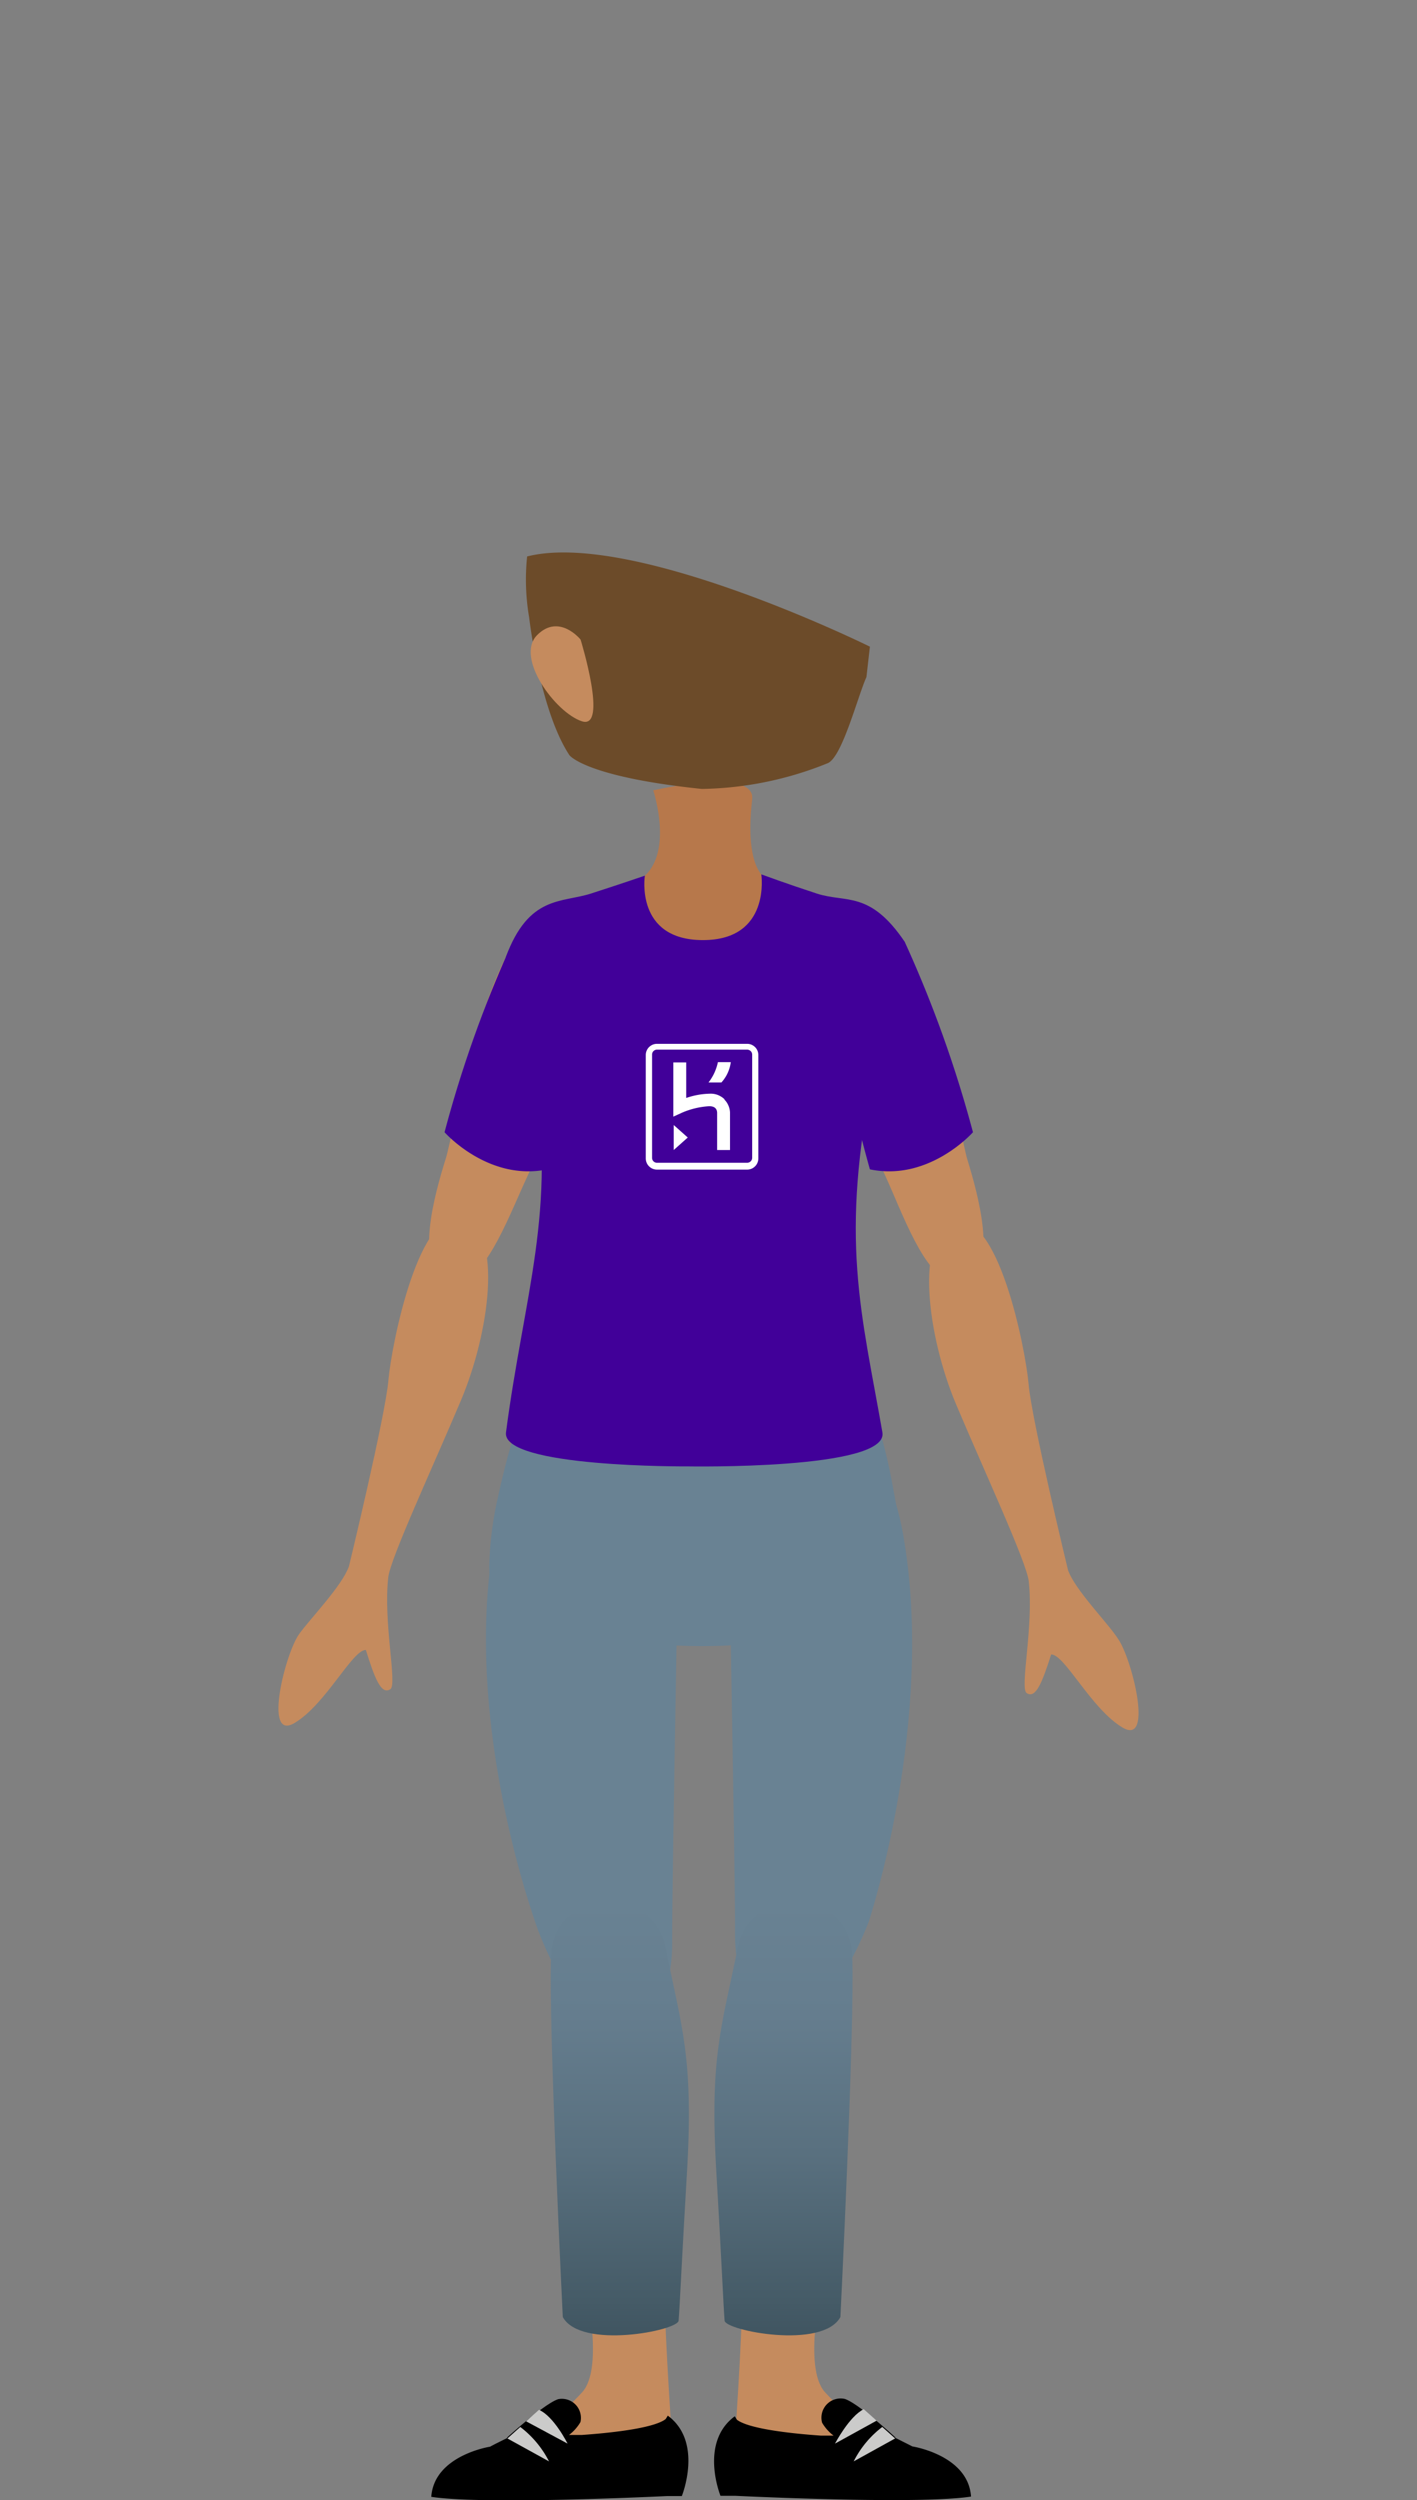 <svg xmlns="http://www.w3.org/2000/svg" xmlns:xlink="http://www.w3.org/1999/xlink" width="110" height="194" viewBox="0 0 110 194"><rect x="0" y="0" width="110" height="194" fill="#808080" stroke="none"/><defs><linearGradient id="linear-gradient" x1="60.82" y1="147.62" x2="60.82" y2="181.23" gradientUnits="userSpaceOnUse"><stop offset="0" stop-color="#698293"/><stop offset="0.26" stop-color="#657d8e"/><stop offset="0.58" stop-color="#59707f"/><stop offset="0.92" stop-color="#455b67"/><stop offset="1" stop-color="#405561"/></linearGradient><linearGradient id="linear-gradient-2" x1="48.11" y1="147.62" x2="48.11" y2="181.23" xlink:href="#linear-gradient"/></defs><title>landian-03-body</title><g id="landians"><path d="M67.48,70.48C72.14,73,74.45,87.84,75.1,90c.85,2.75,2.33,8.25,0,9.31s-4-2.54-5.71-6.56S63.88,81.13,63,78.1C62,74.29,62.83,67.94,67.48,70.48Z" fill="#c58b5e"/><path d="M42.35,70.49C37.67,73,35.27,87.81,34.6,89.92c-.86,2.74-2.38,8.23-.06,9.31s4-2.52,5.76-6.53,5.58-11.53,6.44-14.56C47.82,74.34,47,68,42.35,70.49Z" fill="#c58b5e"/><path d="M67.43,149.15s5.22-15.68,2.68-30.07-13.61-4.85-13.4,7.21.37,21.59.35,23.7C57,157.82,63.2,159.94,67.43,149.15Z" fill="#698293"/><path d="M63.87,177.07s-1.6,6.63.18,8.57,8.48,8,8.48,8L57,190.14s.62-8.72.62-12.24S63.87,177.07,63.87,177.07Z" fill="#c58b5e"/><path d="M75.38,193.73c-.22-3.22-4.55-3.89-4.55-3.89s0,0,0,0l-1.37-.69.06,0s-2.89-2.67-3.95-3A1.49,1.49,0,0,0,63.82,188a3.42,3.42,0,0,0,.89,1c-.31,0-.64,0-1,0-4.73-.34-6.11-.91-6.51-1.24l-.16-.26c-2.78,2.05-1.11,6.17-1.11,6.17l.34,0v0h.79C60.67,193.84,71.77,194.29,75.38,193.73Z"/><path d="M64.82,189.62s1.11-2.12,2.23-2.67l1,.89Z" fill="#cbcbca"/><path d="M66.27,191a7.72,7.72,0,0,1,2.22-2.67l1,.89Z" fill="#cbcbca"/><path d="M65.24,179.8s1.12-22.57.92-28-7.91-5.6-8.88-.71c-1.25,6.23-2.22,8.47-1.66,17.65.36,6,.53,10.07.63,11.34C56.31,180.85,63.84,182.34,65.24,179.8Z" fill="url(#linear-gradient)"/><path d="M41.81,149.89s-6-15.87-3.46-30.26S52.74,115,52.53,127s-.37,21.58-.35,23.7C52.23,158.57,46,160.68,41.81,149.89Z" fill="#698293"/><path d="M45.37,177.07s1.6,6.63-.18,8.57-8.48,8-8.48,8l15.52-3.5s-.63-8.72-.63-12.24S45.37,177.07,45.37,177.07Z" fill="#c58b5e"/><path d="M51.84,187.45l-.16.26c-.4.33-1.78.9-6.51,1.24-.35,0-.68,0-1,0a3.42,3.42,0,0,0,.89-1,1.48,1.48,0,0,0-1.72-1.78c-1.06.33-4,3-4,3l.07,0c-.43.21-.9.44-1.37.69l0,0s-4.34.67-4.56,3.89c3.61.56,14.71.11,18.31-.06h.79v0l.35,0S54.62,189.5,51.84,187.45Z"/><path d="M44.06,189.62S43,187.5,41.84,187l-1,.89Z" fill="#cbcbca"/><path d="M42.62,191a7.79,7.79,0,0,0-2.23-2.67l-1,.89Z" fill="#cbcbca"/><path d="M43.69,179.8s-1.12-22.57-.91-28,7.9-5.6,8.88-.71c1.24,6.23,2.21,8.47,1.66,17.65-.36,6-.54,10.07-.64,11.34C52.62,180.85,45.09,182.34,43.69,179.8Z" fill="url(#linear-gradient-2)"/><path d="M50.71,61.33s1.85,5.55-1.4,7.13c-.09.05-1.39.54-1.36,1.46.15,5.63,3.76,25,6.65,25.21,2.17.14,5.55-18.78,6.86-25.81.12-.68-.34-.75-1.63-.94,0,0-2.14-.3-1.44-6.35C58.68,59.49,50.71,61.33,50.71,61.33Z" fill="#b7784b"/><path d="M41.85,106.62s-1.64,2.37-3.2,9.58a26.88,26.88,0,0,0-.67,5.28c0,1.21.11,1.33.66,1.92,5.19,5.45,25.54,6.1,30.56,0a3,3,0,0,0,.84-2.71,42.62,42.62,0,0,0-.69-5.1,41.37,41.37,0,0,0-2.71-9.2Z" fill="#698293"/><path d="M82.91,121.84s-2.82-11.64-3.06-14.42S77.44,93.68,74,94.89c-3,1.06-2,8.82.21,14.06s5.48,12.26,5.65,13.75c.4,3.52-.72,8.31-.16,8.68.71.47,1.22-.87,1.9-3,1.06,0,3.11,4.24,5.55,5.68s.69-5.47-.38-6.92C86,125.94,83.44,123.36,82.91,121.84Z" fill="#c58b5e"/><path d="M27.09,121.54s2.82-11.64,3.06-14.42S32.56,93.38,36,94.58c3.05,1.07,2,8.83-.21,14.07s-5.48,12.26-5.65,13.75c-.4,3.52.72,8.31.16,8.68-.71.47-1.22-.87-1.9-3.05-1.06,0-3.11,4.24-5.55,5.68s-.69-5.47.38-6.92C24.05,125.64,26.56,123.06,27.09,121.54Z" fill="#c58b5e"/><path d="M41.08,47.93s.81,7.11,3.09,10.62c0,.07,1.31,1.74,10.31,2.67a27,27,0,0,0,9.78-2c1.12-.48,2.32-5.17,3-6.68l.27-2.36s-18.38-9.08-26.61-7A17.4,17.4,0,0,0,41.08,47.93Z" fill="#6c4b29"/><path d="M45.07,49.63s-1.67-2.07-3.38-.34,1.41,6,3.48,6.68S45.07,49.63,45.07,49.63Z" fill="#c58b5e"/><path d="M70.23,73.08a93.41,93.41,0,0,1,5.3,14.78s-3.39,3.84-8,2.88c0,0-2.44-8.51-2.21-11.52S66.36,72.24,70.23,73.08Z" fill="#410099"/><path d="M39.8,73.08a92.84,92.84,0,0,0-5.29,14.78s3.39,3.84,8,2.88c0,0,2.43-8.51,2.21-11.52S43.68,72.24,39.8,73.08Z" fill="#410099"/><path d="M67.84,83.15c.23-1.11,2.39-10.07,2.39-10.07-2.71-4-4.55-3-6.82-3.74s-4.31-1.49-4.31-1.49.77,5.1-4.53,5.1-4.51-5-4.51-5-1.92.66-4.19,1.39-4.82.12-6.6,4.92c0,0,2,7.77,2.17,8.89,1.8,10.8-.75,17.24-2.16,28-.36,2.74,14.1,2.64,14.1,2.64s15.64.28,15.12-2.64C66.87,101.81,65.14,96.11,67.84,83.15Z" fill="#410099"/><path d="M58,81H51a.87.87,0,0,0-.87.88v8a.87.87,0,0,0,.87.88h7a.87.87,0,0,0,.87-.88v-8A.87.87,0,0,0,58,81m.39,8.84a.39.39,0,0,1-.39.39H51a.38.38,0,0,1-.38-.39v-8a.38.38,0,0,1,.38-.39h7a.39.39,0,0,1,.39.39Z" fill="#fff"/><polygon points="52.3 89.24 53.39 88.27 52.3 87.3 52.3 89.24" fill="#fff"/><path d="M56.24,85.3a1.53,1.53,0,0,0-1.15-.43,6,6,0,0,0-1.82.33V82.44h-1v4.21l.68-.31a6.23,6.23,0,0,1,2.11-.5c.49,0,.6.27.61.5v2.9h1V86.33a1.53,1.53,0,0,0-.43-1" fill="#fff"/><path d="M55,84h1a2.89,2.89,0,0,0,.73-1.58h-1A3.84,3.84,0,0,1,55,84" fill="#fff"/></g></svg>